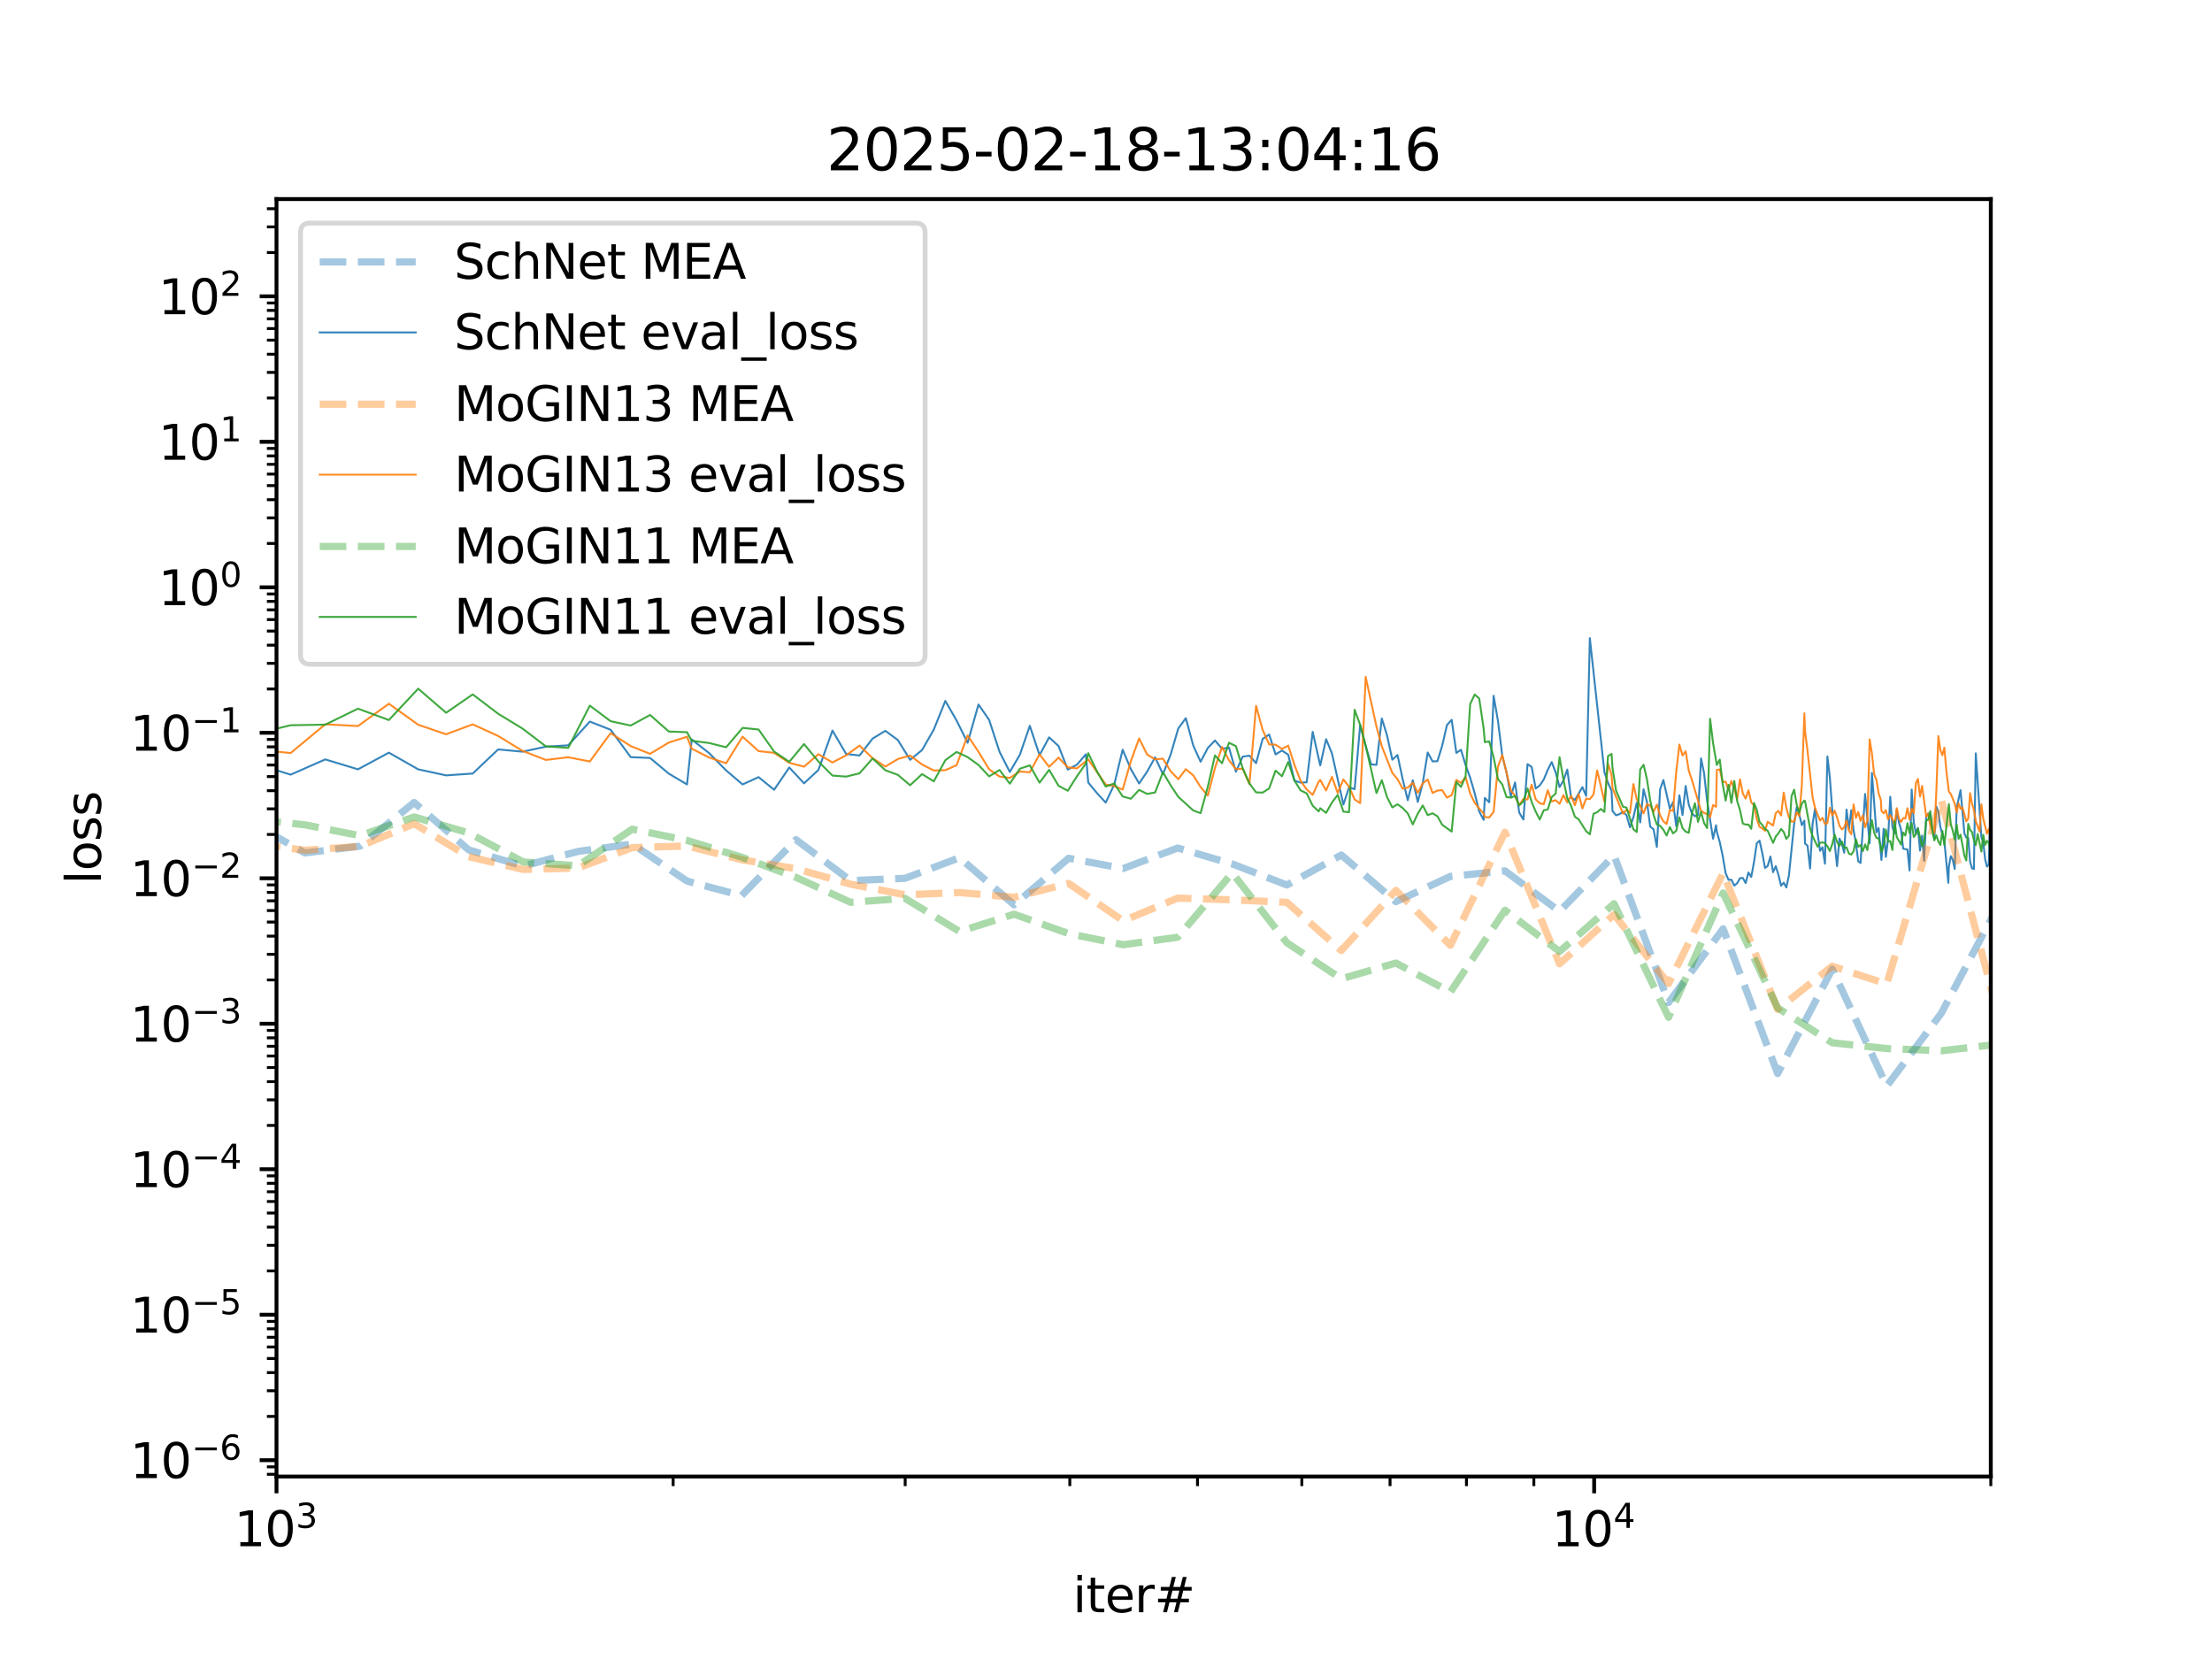 <?xml version="1.0" encoding="utf-8" standalone="no"?>
<!DOCTYPE svg PUBLIC "-//W3C//DTD SVG 1.1//EN"
  "http://www.w3.org/Graphics/SVG/1.1/DTD/svg11.dtd">
<svg xmlns:xlink="http://www.w3.org/1999/xlink" width="460.8pt" height="345.6pt" viewBox="0 0 460.8 345.6" xmlns="http://www.w3.org/2000/svg" version="1.1">
 <defs>
  <style type="text/css">*{stroke-linejoin: round; stroke-linecap: butt}</style>
 </defs>
 <g id="figure_1">
  <g id="patch_1">
   <path d="M 0 345.6 
L 460.8 345.6 
L 460.8 0 
L 0 0 
z
" style="fill: #ffffff"/>
  </g>
  <g id="axes_1">
   <g id="patch_2">
    <path d="M 57.6 307.584 
L 414.72 307.584 
L 414.72 41.472 
L 57.6 41.472 
z
" style="fill: #ffffff"/>
   </g>
   <g id="matplotlib.axis_1">
    <g id="xtick_1">
     <g id="line2d_1">
      <defs>
       <path id="mfeec8c3f1b" d="M 0 0 
L 0 3.5 
" style="stroke: #000000; stroke-width: 0.8"/>
      </defs>
      <g>
       <use xlink:href="#mfeec8c3f1b" x="57.6" y="307.584" style="stroke: #000000; stroke-width: 0.8"/>
      </g>
     </g>
     <g id="text_1">
      <!-- $\mathdefault{10^{3}}$ -->
      <g transform="translate(48.8 322.182) scale(0.1 -0.1)">
       <defs>
        <path id="DejaVuSans-31" d="M 794 531 
L 1825 531 
L 1825 4091 
L 703 3866 
L 703 4441 
L 1819 4666 
L 2450 4666 
L 2450 531 
L 3481 531 
L 3481 0 
L 794 0 
L 794 531 
z
" transform="scale(0.016)"/>
        <path id="DejaVuSans-30" d="M 2034 4250 
Q 1547 4250 1301 3770 
Q 1056 3291 1056 2328 
Q 1056 1369 1301 889 
Q 1547 409 2034 409 
Q 2525 409 2770 889 
Q 3016 1369 3016 2328 
Q 3016 3291 2770 3770 
Q 2525 4250 2034 4250 
z
M 2034 4750 
Q 2819 4750 3233 4129 
Q 3647 3509 3647 2328 
Q 3647 1150 3233 529 
Q 2819 -91 2034 -91 
Q 1250 -91 836 529 
Q 422 1150 422 2328 
Q 422 3509 836 4129 
Q 1250 4750 2034 4750 
z
" transform="scale(0.016)"/>
        <path id="DejaVuSans-33" d="M 2597 2516 
Q 3050 2419 3304 2112 
Q 3559 1806 3559 1356 
Q 3559 666 3084 287 
Q 2609 -91 1734 -91 
Q 1441 -91 1130 -33 
Q 819 25 488 141 
L 488 750 
Q 750 597 1062 519 
Q 1375 441 1716 441 
Q 2309 441 2620 675 
Q 2931 909 2931 1356 
Q 2931 1769 2642 2001 
Q 2353 2234 1838 2234 
L 1294 2234 
L 1294 2753 
L 1863 2753 
Q 2328 2753 2575 2939 
Q 2822 3125 2822 3475 
Q 2822 3834 2567 4026 
Q 2313 4219 1838 4219 
Q 1578 4219 1281 4162 
Q 984 4106 628 3988 
L 628 4550 
Q 988 4650 1302 4700 
Q 1616 4750 1894 4750 
Q 2613 4750 3031 4423 
Q 3450 4097 3450 3541 
Q 3450 3153 3228 2886 
Q 3006 2619 2597 2516 
z
" transform="scale(0.016)"/>
       </defs>
       <use xlink:href="#DejaVuSans-31" transform="translate(0 0.766)"/>
       <use xlink:href="#DejaVuSans-30" transform="translate(63.623 0.766)"/>
       <use xlink:href="#DejaVuSans-33" transform="translate(128.203 39.047) scale(0.7)"/>
      </g>
     </g>
    </g>
    <g id="xtick_2">
     <g id="line2d_2">
      <g>
       <use xlink:href="#mfeec8c3f1b" x="332.09" y="307.584" style="stroke: #000000; stroke-width: 0.8"/>
      </g>
     </g>
     <g id="text_2">
      <!-- $\mathdefault{10^{4}}$ -->
      <g transform="translate(323.29 322.182) scale(0.1 -0.1)">
       <defs>
        <path id="DejaVuSans-34" d="M 2419 4116 
L 825 1625 
L 2419 1625 
L 2419 4116 
z
M 2253 4666 
L 3047 4666 
L 3047 1625 
L 3713 1625 
L 3713 1100 
L 3047 1100 
L 3047 0 
L 2419 0 
L 2419 1100 
L 313 1100 
L 313 1709 
L 2253 4666 
z
" transform="scale(0.016)"/>
       </defs>
       <use xlink:href="#DejaVuSans-31" transform="translate(0 0.684)"/>
       <use xlink:href="#DejaVuSans-30" transform="translate(63.623 0.684)"/>
       <use xlink:href="#DejaVuSans-34" transform="translate(128.203 38.966) scale(0.7)"/>
      </g>
     </g>
    </g>
    <g id="xtick_3">
     <g id="line2d_3">
      <defs>
       <path id="m8757092b94" d="M 0 0 
L 0 2 
" style="stroke: #000000; stroke-width: 0.6"/>
      </defs>
      <g>
       <use xlink:href="#m8757092b94" x="140.23" y="307.584" style="stroke: #000000; stroke-width: 0.6"/>
      </g>
     </g>
    </g>
    <g id="xtick_4">
     <g id="line2d_4">
      <g>
       <use xlink:href="#m8757092b94" x="188.565" y="307.584" style="stroke: #000000; stroke-width: 0.6"/>
      </g>
     </g>
    </g>
    <g id="xtick_5">
     <g id="line2d_5">
      <g>
       <use xlink:href="#m8757092b94" x="222.86" y="307.584" style="stroke: #000000; stroke-width: 0.6"/>
      </g>
     </g>
    </g>
    <g id="xtick_6">
     <g id="line2d_6">
      <g>
       <use xlink:href="#m8757092b94" x="249.46" y="307.584" style="stroke: #000000; stroke-width: 0.6"/>
      </g>
     </g>
    </g>
    <g id="xtick_7">
     <g id="line2d_7">
      <g>
       <use xlink:href="#m8757092b94" x="271.195" y="307.584" style="stroke: #000000; stroke-width: 0.6"/>
      </g>
     </g>
    </g>
    <g id="xtick_8">
     <g id="line2d_8">
      <g>
       <use xlink:href="#m8757092b94" x="289.571" y="307.584" style="stroke: #000000; stroke-width: 0.6"/>
      </g>
     </g>
    </g>
    <g id="xtick_9">
     <g id="line2d_9">
      <g>
       <use xlink:href="#m8757092b94" x="305.489" y="307.584" style="stroke: #000000; stroke-width: 0.6"/>
      </g>
     </g>
    </g>
    <g id="xtick_10">
     <g id="line2d_10">
      <g>
       <use xlink:href="#m8757092b94" x="319.53" y="307.584" style="stroke: #000000; stroke-width: 0.6"/>
      </g>
     </g>
    </g>
    <g id="xtick_11">
     <g id="line2d_11">
      <g>
       <use xlink:href="#m8757092b94" x="414.72" y="307.584" style="stroke: #000000; stroke-width: 0.6"/>
      </g>
     </g>
    </g>
    <g id="text_3">
     <!-- iter# -->
     <g transform="translate(223.489 335.861) scale(0.1 -0.1)">
      <defs>
       <path id="DejaVuSans-69" d="M 603 3500 
L 1178 3500 
L 1178 0 
L 603 0 
L 603 3500 
z
M 603 4863 
L 1178 4863 
L 1178 4134 
L 603 4134 
L 603 4863 
z
" transform="scale(0.016)"/>
       <path id="DejaVuSans-74" d="M 1172 4494 
L 1172 3500 
L 2356 3500 
L 2356 3053 
L 1172 3053 
L 1172 1153 
Q 1172 725 1289 603 
Q 1406 481 1766 481 
L 2356 481 
L 2356 0 
L 1766 0 
Q 1100 0 847 248 
Q 594 497 594 1153 
L 594 3053 
L 172 3053 
L 172 3500 
L 594 3500 
L 594 4494 
L 1172 4494 
z
" transform="scale(0.016)"/>
       <path id="DejaVuSans-65" d="M 3597 1894 
L 3597 1613 
L 953 1613 
Q 991 1019 1311 708 
Q 1631 397 2203 397 
Q 2534 397 2845 478 
Q 3156 559 3463 722 
L 3463 178 
Q 3153 47 2828 -22 
Q 2503 -91 2169 -91 
Q 1331 -91 842 396 
Q 353 884 353 1716 
Q 353 2575 817 3079 
Q 1281 3584 2069 3584 
Q 2775 3584 3186 3129 
Q 3597 2675 3597 1894 
z
M 3022 2063 
Q 3016 2534 2758 2815 
Q 2500 3097 2075 3097 
Q 1594 3097 1305 2825 
Q 1016 2553 972 2059 
L 3022 2063 
z
" transform="scale(0.016)"/>
       <path id="DejaVuSans-72" d="M 2631 2963 
Q 2534 3019 2420 3045 
Q 2306 3072 2169 3072 
Q 1681 3072 1420 2755 
Q 1159 2438 1159 1844 
L 1159 0 
L 581 0 
L 581 3500 
L 1159 3500 
L 1159 2956 
Q 1341 3275 1631 3429 
Q 1922 3584 2338 3584 
Q 2397 3584 2469 3576 
Q 2541 3569 2628 3553 
L 2631 2963 
z
" transform="scale(0.016)"/>
       <path id="DejaVuSans-23" d="M 3272 2816 
L 2363 2816 
L 2100 1772 
L 3016 1772 
L 3272 2816 
z
M 2803 4594 
L 2478 3297 
L 3391 3297 
L 3719 4594 
L 4219 4594 
L 3897 3297 
L 4872 3297 
L 4872 2816 
L 3775 2816 
L 3519 1772 
L 4513 1772 
L 4513 1294 
L 3397 1294 
L 3072 0 
L 2572 0 
L 2894 1294 
L 1978 1294 
L 1656 0 
L 1153 0 
L 1478 1294 
L 494 1294 
L 494 1772 
L 1594 1772 
L 1856 2816 
L 850 2816 
L 850 3297 
L 1978 3297 
L 2297 4594 
L 2803 4594 
z
" transform="scale(0.016)"/>
      </defs>
      <use xlink:href="#DejaVuSans-69"/>
      <use xlink:href="#DejaVuSans-74" x="27.783"/>
      <use xlink:href="#DejaVuSans-65" x="66.992"/>
      <use xlink:href="#DejaVuSans-72" x="128.516"/>
      <use xlink:href="#DejaVuSans-23" x="169.629"/>
     </g>
    </g>
   </g>
   <g id="matplotlib.axis_2">
    <g id="ytick_1">
     <g id="line2d_12">
      <defs>
       <path id="m9b1f68fcb8" d="M 0 0 
L -3.5 0 
" style="stroke: #000000; stroke-width: 0.8"/>
      </defs>
      <g>
       <use xlink:href="#m9b1f68fcb8" x="57.6" y="304.185" style="stroke: #000000; stroke-width: 0.8"/>
      </g>
     </g>
     <g id="text_4">
      <!-- $\mathdefault{10^{-6}}$ -->
      <g transform="translate(27.1 307.984) scale(0.1 -0.1)">
       <defs>
        <path id="DejaVuSans-2212" d="M 678 2272 
L 4684 2272 
L 4684 1741 
L 678 1741 
L 678 2272 
z
" transform="scale(0.016)"/>
        <path id="DejaVuSans-36" d="M 2113 2584 
Q 1688 2584 1439 2293 
Q 1191 2003 1191 1497 
Q 1191 994 1439 701 
Q 1688 409 2113 409 
Q 2538 409 2786 701 
Q 3034 994 3034 1497 
Q 3034 2003 2786 2293 
Q 2538 2584 2113 2584 
z
M 3366 4563 
L 3366 3988 
Q 3128 4100 2886 4159 
Q 2644 4219 2406 4219 
Q 1781 4219 1451 3797 
Q 1122 3375 1075 2522 
Q 1259 2794 1537 2939 
Q 1816 3084 2150 3084 
Q 2853 3084 3261 2657 
Q 3669 2231 3669 1497 
Q 3669 778 3244 343 
Q 2819 -91 2113 -91 
Q 1303 -91 875 529 
Q 447 1150 447 2328 
Q 447 3434 972 4092 
Q 1497 4750 2381 4750 
Q 2619 4750 2861 4703 
Q 3103 4656 3366 4563 
z
" transform="scale(0.016)"/>
       </defs>
       <use xlink:href="#DejaVuSans-31" transform="translate(0 0.766)"/>
       <use xlink:href="#DejaVuSans-30" transform="translate(63.623 0.766)"/>
       <use xlink:href="#DejaVuSans-2212" transform="translate(128.203 39.047) scale(0.7)"/>
       <use xlink:href="#DejaVuSans-36" transform="translate(186.855 39.047) scale(0.7)"/>
      </g>
     </g>
    </g>
    <g id="ytick_2">
     <g id="line2d_13">
      <g>
       <use xlink:href="#m9b1f68fcb8" x="57.6" y="273.878" style="stroke: #000000; stroke-width: 0.8"/>
      </g>
     </g>
     <g id="text_5">
      <!-- $\mathdefault{10^{-5}}$ -->
      <g transform="translate(27.1 277.677) scale(0.1 -0.1)">
       <defs>
        <path id="DejaVuSans-35" d="M 691 4666 
L 3169 4666 
L 3169 4134 
L 1269 4134 
L 1269 2991 
Q 1406 3038 1543 3061 
Q 1681 3084 1819 3084 
Q 2600 3084 3056 2656 
Q 3513 2228 3513 1497 
Q 3513 744 3044 326 
Q 2575 -91 1722 -91 
Q 1428 -91 1123 -41 
Q 819 9 494 109 
L 494 744 
Q 775 591 1075 516 
Q 1375 441 1709 441 
Q 2250 441 2565 725 
Q 2881 1009 2881 1497 
Q 2881 1984 2565 2268 
Q 2250 2553 1709 2553 
Q 1456 2553 1204 2497 
Q 953 2441 691 2322 
L 691 4666 
z
" transform="scale(0.016)"/>
       </defs>
       <use xlink:href="#DejaVuSans-31" transform="translate(0 0.684)"/>
       <use xlink:href="#DejaVuSans-30" transform="translate(63.623 0.684)"/>
       <use xlink:href="#DejaVuSans-2212" transform="translate(128.203 38.966) scale(0.7)"/>
       <use xlink:href="#DejaVuSans-35" transform="translate(186.855 38.966) scale(0.7)"/>
      </g>
     </g>
    </g>
    <g id="ytick_3">
     <g id="line2d_14">
      <g>
       <use xlink:href="#m9b1f68fcb8" x="57.6" y="243.571" style="stroke: #000000; stroke-width: 0.8"/>
      </g>
     </g>
     <g id="text_6">
      <!-- $\mathdefault{10^{-4}}$ -->
      <g transform="translate(27.1 247.37) scale(0.1 -0.1)">
       <use xlink:href="#DejaVuSans-31" transform="translate(0 0.684)"/>
       <use xlink:href="#DejaVuSans-30" transform="translate(63.623 0.684)"/>
       <use xlink:href="#DejaVuSans-2212" transform="translate(128.203 38.966) scale(0.7)"/>
       <use xlink:href="#DejaVuSans-34" transform="translate(186.855 38.966) scale(0.7)"/>
      </g>
     </g>
    </g>
    <g id="ytick_4">
     <g id="line2d_15">
      <g>
       <use xlink:href="#m9b1f68fcb8" x="57.6" y="213.264" style="stroke: #000000; stroke-width: 0.8"/>
      </g>
     </g>
     <g id="text_7">
      <!-- $\mathdefault{10^{-3}}$ -->
      <g transform="translate(27.1 217.064) scale(0.1 -0.1)">
       <use xlink:href="#DejaVuSans-31" transform="translate(0 0.766)"/>
       <use xlink:href="#DejaVuSans-30" transform="translate(63.623 0.766)"/>
       <use xlink:href="#DejaVuSans-2212" transform="translate(128.203 39.047) scale(0.7)"/>
       <use xlink:href="#DejaVuSans-33" transform="translate(186.855 39.047) scale(0.7)"/>
      </g>
     </g>
    </g>
    <g id="ytick_5">
     <g id="line2d_16">
      <g>
       <use xlink:href="#m9b1f68fcb8" x="57.6" y="182.957" style="stroke: #000000; stroke-width: 0.8"/>
      </g>
     </g>
     <g id="text_8">
      <!-- $\mathdefault{10^{-2}}$ -->
      <g transform="translate(27.1 186.757) scale(0.1 -0.1)">
       <defs>
        <path id="DejaVuSans-32" d="M 1228 531 
L 3431 531 
L 3431 0 
L 469 0 
L 469 531 
Q 828 903 1448 1529 
Q 2069 2156 2228 2338 
Q 2531 2678 2651 2914 
Q 2772 3150 2772 3378 
Q 2772 3750 2511 3984 
Q 2250 4219 1831 4219 
Q 1534 4219 1204 4116 
Q 875 4013 500 3803 
L 500 4441 
Q 881 4594 1212 4672 
Q 1544 4750 1819 4750 
Q 2544 4750 2975 4387 
Q 3406 4025 3406 3419 
Q 3406 3131 3298 2873 
Q 3191 2616 2906 2266 
Q 2828 2175 2409 1742 
Q 1991 1309 1228 531 
z
" transform="scale(0.016)"/>
       </defs>
       <use xlink:href="#DejaVuSans-31" transform="translate(0 0.766)"/>
       <use xlink:href="#DejaVuSans-30" transform="translate(63.623 0.766)"/>
       <use xlink:href="#DejaVuSans-2212" transform="translate(128.203 39.047) scale(0.7)"/>
       <use xlink:href="#DejaVuSans-32" transform="translate(186.855 39.047) scale(0.7)"/>
      </g>
     </g>
    </g>
    <g id="ytick_6">
     <g id="line2d_17">
      <g>
       <use xlink:href="#m9b1f68fcb8" x="57.6" y="152.65" style="stroke: #000000; stroke-width: 0.8"/>
      </g>
     </g>
     <g id="text_9">
      <!-- $\mathdefault{10^{-1}}$ -->
      <g transform="translate(27.1 156.45) scale(0.1 -0.1)">
       <use xlink:href="#DejaVuSans-31" transform="translate(0 0.684)"/>
       <use xlink:href="#DejaVuSans-30" transform="translate(63.623 0.684)"/>
       <use xlink:href="#DejaVuSans-2212" transform="translate(128.203 38.966) scale(0.7)"/>
       <use xlink:href="#DejaVuSans-31" transform="translate(186.855 38.966) scale(0.7)"/>
      </g>
     </g>
    </g>
    <g id="ytick_7">
     <g id="line2d_18">
      <g>
       <use xlink:href="#m9b1f68fcb8" x="57.6" y="122.343" style="stroke: #000000; stroke-width: 0.8"/>
      </g>
     </g>
     <g id="text_10">
      <!-- $\mathdefault{10^{0}}$ -->
      <g transform="translate(33 126.143) scale(0.1 -0.1)">
       <use xlink:href="#DejaVuSans-31" transform="translate(0 0.766)"/>
       <use xlink:href="#DejaVuSans-30" transform="translate(63.623 0.766)"/>
       <use xlink:href="#DejaVuSans-30" transform="translate(128.203 39.047) scale(0.7)"/>
      </g>
     </g>
    </g>
    <g id="ytick_8">
     <g id="line2d_19">
      <g>
       <use xlink:href="#m9b1f68fcb8" x="57.6" y="92.037" style="stroke: #000000; stroke-width: 0.8"/>
      </g>
     </g>
     <g id="text_11">
      <!-- $\mathdefault{10^{1}}$ -->
      <g transform="translate(33 95.836) scale(0.1 -0.1)">
       <use xlink:href="#DejaVuSans-31" transform="translate(0 0.684)"/>
       <use xlink:href="#DejaVuSans-30" transform="translate(63.623 0.684)"/>
       <use xlink:href="#DejaVuSans-31" transform="translate(128.203 38.966) scale(0.7)"/>
      </g>
     </g>
    </g>
    <g id="ytick_9">
     <g id="line2d_20">
      <g>
       <use xlink:href="#m9b1f68fcb8" x="57.6" y="61.73" style="stroke: #000000; stroke-width: 0.8"/>
      </g>
     </g>
     <g id="text_12">
      <!-- $\mathdefault{10^{2}}$ -->
      <g transform="translate(33 65.529) scale(0.1 -0.1)">
       <use xlink:href="#DejaVuSans-31" transform="translate(0 0.766)"/>
       <use xlink:href="#DejaVuSans-30" transform="translate(63.623 0.766)"/>
       <use xlink:href="#DejaVuSans-32" transform="translate(128.203 39.047) scale(0.7)"/>
      </g>
     </g>
    </g>
    <g id="ytick_10">
     <g id="line2d_21">
      <defs>
       <path id="m667e4fdbab" d="M 0 0 
L -2 0 
" style="stroke: #000000; stroke-width: 0.6"/>
      </defs>
      <g>
       <use xlink:href="#m667e4fdbab" x="57.6" y="307.122" style="stroke: #000000; stroke-width: 0.6"/>
      </g>
     </g>
    </g>
    <g id="ytick_11">
     <g id="line2d_22">
      <g>
       <use xlink:href="#m667e4fdbab" x="57.6" y="305.572" style="stroke: #000000; stroke-width: 0.6"/>
      </g>
     </g>
    </g>
    <g id="ytick_12">
     <g id="line2d_23">
      <g>
       <use xlink:href="#m667e4fdbab" x="57.6" y="295.062" style="stroke: #000000; stroke-width: 0.6"/>
      </g>
     </g>
    </g>
    <g id="ytick_13">
     <g id="line2d_24">
      <g>
       <use xlink:href="#m667e4fdbab" x="57.6" y="289.725" style="stroke: #000000; stroke-width: 0.6"/>
      </g>
     </g>
    </g>
    <g id="ytick_14">
     <g id="line2d_25">
      <g>
       <use xlink:href="#m667e4fdbab" x="57.6" y="285.939" style="stroke: #000000; stroke-width: 0.6"/>
      </g>
     </g>
    </g>
    <g id="ytick_15">
     <g id="line2d_26">
      <g>
       <use xlink:href="#m667e4fdbab" x="57.6" y="283.001" style="stroke: #000000; stroke-width: 0.6"/>
      </g>
     </g>
    </g>
    <g id="ytick_16">
     <g id="line2d_27">
      <g>
       <use xlink:href="#m667e4fdbab" x="57.6" y="280.602" style="stroke: #000000; stroke-width: 0.6"/>
      </g>
     </g>
    </g>
    <g id="ytick_17">
     <g id="line2d_28">
      <g>
       <use xlink:href="#m667e4fdbab" x="57.6" y="278.573" style="stroke: #000000; stroke-width: 0.6"/>
      </g>
     </g>
    </g>
    <g id="ytick_18">
     <g id="line2d_29">
      <g>
       <use xlink:href="#m667e4fdbab" x="57.6" y="276.815" style="stroke: #000000; stroke-width: 0.6"/>
      </g>
     </g>
    </g>
    <g id="ytick_19">
     <g id="line2d_30">
      <g>
       <use xlink:href="#m667e4fdbab" x="57.6" y="275.265" style="stroke: #000000; stroke-width: 0.6"/>
      </g>
     </g>
    </g>
    <g id="ytick_20">
     <g id="line2d_31">
      <g>
       <use xlink:href="#m667e4fdbab" x="57.6" y="264.755" style="stroke: #000000; stroke-width: 0.6"/>
      </g>
     </g>
    </g>
    <g id="ytick_21">
     <g id="line2d_32">
      <g>
       <use xlink:href="#m667e4fdbab" x="57.6" y="259.418" style="stroke: #000000; stroke-width: 0.6"/>
      </g>
     </g>
    </g>
    <g id="ytick_22">
     <g id="line2d_33">
      <g>
       <use xlink:href="#m667e4fdbab" x="57.6" y="255.632" style="stroke: #000000; stroke-width: 0.6"/>
      </g>
     </g>
    </g>
    <g id="ytick_23">
     <g id="line2d_34">
      <g>
       <use xlink:href="#m667e4fdbab" x="57.6" y="252.695" style="stroke: #000000; stroke-width: 0.6"/>
      </g>
     </g>
    </g>
    <g id="ytick_24">
     <g id="line2d_35">
      <g>
       <use xlink:href="#m667e4fdbab" x="57.6" y="250.295" style="stroke: #000000; stroke-width: 0.6"/>
      </g>
     </g>
    </g>
    <g id="ytick_25">
     <g id="line2d_36">
      <g>
       <use xlink:href="#m667e4fdbab" x="57.6" y="248.266" style="stroke: #000000; stroke-width: 0.6"/>
      </g>
     </g>
    </g>
    <g id="ytick_26">
     <g id="line2d_37">
      <g>
       <use xlink:href="#m667e4fdbab" x="57.6" y="246.508" style="stroke: #000000; stroke-width: 0.6"/>
      </g>
     </g>
    </g>
    <g id="ytick_27">
     <g id="line2d_38">
      <g>
       <use xlink:href="#m667e4fdbab" x="57.6" y="244.958" style="stroke: #000000; stroke-width: 0.6"/>
      </g>
     </g>
    </g>
    <g id="ytick_28">
     <g id="line2d_39">
      <g>
       <use xlink:href="#m667e4fdbab" x="57.6" y="234.448" style="stroke: #000000; stroke-width: 0.6"/>
      </g>
     </g>
    </g>
    <g id="ytick_29">
     <g id="line2d_40">
      <g>
       <use xlink:href="#m667e4fdbab" x="57.6" y="229.111" style="stroke: #000000; stroke-width: 0.6"/>
      </g>
     </g>
    </g>
    <g id="ytick_30">
     <g id="line2d_41">
      <g>
       <use xlink:href="#m667e4fdbab" x="57.6" y="225.325" style="stroke: #000000; stroke-width: 0.6"/>
      </g>
     </g>
    </g>
    <g id="ytick_31">
     <g id="line2d_42">
      <g>
       <use xlink:href="#m667e4fdbab" x="57.6" y="222.388" style="stroke: #000000; stroke-width: 0.6"/>
      </g>
     </g>
    </g>
    <g id="ytick_32">
     <g id="line2d_43">
      <g>
       <use xlink:href="#m667e4fdbab" x="57.6" y="219.988" style="stroke: #000000; stroke-width: 0.6"/>
      </g>
     </g>
    </g>
    <g id="ytick_33">
     <g id="line2d_44">
      <g>
       <use xlink:href="#m667e4fdbab" x="57.6" y="217.959" style="stroke: #000000; stroke-width: 0.6"/>
      </g>
     </g>
    </g>
    <g id="ytick_34">
     <g id="line2d_45">
      <g>
       <use xlink:href="#m667e4fdbab" x="57.6" y="216.201" style="stroke: #000000; stroke-width: 0.6"/>
      </g>
     </g>
    </g>
    <g id="ytick_35">
     <g id="line2d_46">
      <g>
       <use xlink:href="#m667e4fdbab" x="57.6" y="214.651" style="stroke: #000000; stroke-width: 0.6"/>
      </g>
     </g>
    </g>
    <g id="ytick_36">
     <g id="line2d_47">
      <g>
       <use xlink:href="#m667e4fdbab" x="57.6" y="204.141" style="stroke: #000000; stroke-width: 0.6"/>
      </g>
     </g>
    </g>
    <g id="ytick_37">
     <g id="line2d_48">
      <g>
       <use xlink:href="#m667e4fdbab" x="57.6" y="198.804" style="stroke: #000000; stroke-width: 0.6"/>
      </g>
     </g>
    </g>
    <g id="ytick_38">
     <g id="line2d_49">
      <g>
       <use xlink:href="#m667e4fdbab" x="57.6" y="195.018" style="stroke: #000000; stroke-width: 0.6"/>
      </g>
     </g>
    </g>
    <g id="ytick_39">
     <g id="line2d_50">
      <g>
       <use xlink:href="#m667e4fdbab" x="57.6" y="192.081" style="stroke: #000000; stroke-width: 0.6"/>
      </g>
     </g>
    </g>
    <g id="ytick_40">
     <g id="line2d_51">
      <g>
       <use xlink:href="#m667e4fdbab" x="57.6" y="189.681" style="stroke: #000000; stroke-width: 0.6"/>
      </g>
     </g>
    </g>
    <g id="ytick_41">
     <g id="line2d_52">
      <g>
       <use xlink:href="#m667e4fdbab" x="57.6" y="187.652" style="stroke: #000000; stroke-width: 0.6"/>
      </g>
     </g>
    </g>
    <g id="ytick_42">
     <g id="line2d_53">
      <g>
       <use xlink:href="#m667e4fdbab" x="57.6" y="185.894" style="stroke: #000000; stroke-width: 0.6"/>
      </g>
     </g>
    </g>
    <g id="ytick_43">
     <g id="line2d_54">
      <g>
       <use xlink:href="#m667e4fdbab" x="57.6" y="184.344" style="stroke: #000000; stroke-width: 0.6"/>
      </g>
     </g>
    </g>
    <g id="ytick_44">
     <g id="line2d_55">
      <g>
       <use xlink:href="#m667e4fdbab" x="57.6" y="173.834" style="stroke: #000000; stroke-width: 0.6"/>
      </g>
     </g>
    </g>
    <g id="ytick_45">
     <g id="line2d_56">
      <g>
       <use xlink:href="#m667e4fdbab" x="57.6" y="168.497" style="stroke: #000000; stroke-width: 0.6"/>
      </g>
     </g>
    </g>
    <g id="ytick_46">
     <g id="line2d_57">
      <g>
       <use xlink:href="#m667e4fdbab" x="57.6" y="164.711" style="stroke: #000000; stroke-width: 0.6"/>
      </g>
     </g>
    </g>
    <g id="ytick_47">
     <g id="line2d_58">
      <g>
       <use xlink:href="#m667e4fdbab" x="57.6" y="161.774" style="stroke: #000000; stroke-width: 0.6"/>
      </g>
     </g>
    </g>
    <g id="ytick_48">
     <g id="line2d_59">
      <g>
       <use xlink:href="#m667e4fdbab" x="57.6" y="159.374" style="stroke: #000000; stroke-width: 0.6"/>
      </g>
     </g>
    </g>
    <g id="ytick_49">
     <g id="line2d_60">
      <g>
       <use xlink:href="#m667e4fdbab" x="57.6" y="157.345" style="stroke: #000000; stroke-width: 0.6"/>
      </g>
     </g>
    </g>
    <g id="ytick_50">
     <g id="line2d_61">
      <g>
       <use xlink:href="#m667e4fdbab" x="57.6" y="155.587" style="stroke: #000000; stroke-width: 0.6"/>
      </g>
     </g>
    </g>
    <g id="ytick_51">
     <g id="line2d_62">
      <g>
       <use xlink:href="#m667e4fdbab" x="57.6" y="154.037" style="stroke: #000000; stroke-width: 0.6"/>
      </g>
     </g>
    </g>
    <g id="ytick_52">
     <g id="line2d_63">
      <g>
       <use xlink:href="#m667e4fdbab" x="57.6" y="143.527" style="stroke: #000000; stroke-width: 0.6"/>
      </g>
     </g>
    </g>
    <g id="ytick_53">
     <g id="line2d_64">
      <g>
       <use xlink:href="#m667e4fdbab" x="57.6" y="138.19" style="stroke: #000000; stroke-width: 0.6"/>
      </g>
     </g>
    </g>
    <g id="ytick_54">
     <g id="line2d_65">
      <g>
       <use xlink:href="#m667e4fdbab" x="57.6" y="134.404" style="stroke: #000000; stroke-width: 0.6"/>
      </g>
     </g>
    </g>
    <g id="ytick_55">
     <g id="line2d_66">
      <g>
       <use xlink:href="#m667e4fdbab" x="57.6" y="131.467" style="stroke: #000000; stroke-width: 0.6"/>
      </g>
     </g>
    </g>
    <g id="ytick_56">
     <g id="line2d_67">
      <g>
       <use xlink:href="#m667e4fdbab" x="57.6" y="129.067" style="stroke: #000000; stroke-width: 0.6"/>
      </g>
     </g>
    </g>
    <g id="ytick_57">
     <g id="line2d_68">
      <g>
       <use xlink:href="#m667e4fdbab" x="57.6" y="127.038" style="stroke: #000000; stroke-width: 0.6"/>
      </g>
     </g>
    </g>
    <g id="ytick_58">
     <g id="line2d_69">
      <g>
       <use xlink:href="#m667e4fdbab" x="57.6" y="125.281" style="stroke: #000000; stroke-width: 0.6"/>
      </g>
     </g>
    </g>
    <g id="ytick_59">
     <g id="line2d_70">
      <g>
       <use xlink:href="#m667e4fdbab" x="57.6" y="123.73" style="stroke: #000000; stroke-width: 0.6"/>
      </g>
     </g>
    </g>
    <g id="ytick_60">
     <g id="line2d_71">
      <g>
       <use xlink:href="#m667e4fdbab" x="57.6" y="113.22" style="stroke: #000000; stroke-width: 0.6"/>
      </g>
     </g>
    </g>
    <g id="ytick_61">
     <g id="line2d_72">
      <g>
       <use xlink:href="#m667e4fdbab" x="57.6" y="107.883" style="stroke: #000000; stroke-width: 0.6"/>
      </g>
     </g>
    </g>
    <g id="ytick_62">
     <g id="line2d_73">
      <g>
       <use xlink:href="#m667e4fdbab" x="57.6" y="104.097" style="stroke: #000000; stroke-width: 0.6"/>
      </g>
     </g>
    </g>
    <g id="ytick_63">
     <g id="line2d_74">
      <g>
       <use xlink:href="#m667e4fdbab" x="57.6" y="101.16" style="stroke: #000000; stroke-width: 0.6"/>
      </g>
     </g>
    </g>
    <g id="ytick_64">
     <g id="line2d_75">
      <g>
       <use xlink:href="#m667e4fdbab" x="57.6" y="98.76" style="stroke: #000000; stroke-width: 0.6"/>
      </g>
     </g>
    </g>
    <g id="ytick_65">
     <g id="line2d_76">
      <g>
       <use xlink:href="#m667e4fdbab" x="57.6" y="96.731" style="stroke: #000000; stroke-width: 0.6"/>
      </g>
     </g>
    </g>
    <g id="ytick_66">
     <g id="line2d_77">
      <g>
       <use xlink:href="#m667e4fdbab" x="57.6" y="94.974" style="stroke: #000000; stroke-width: 0.6"/>
      </g>
     </g>
    </g>
    <g id="ytick_67">
     <g id="line2d_78">
      <g>
       <use xlink:href="#m667e4fdbab" x="57.6" y="93.423" style="stroke: #000000; stroke-width: 0.6"/>
      </g>
     </g>
    </g>
    <g id="ytick_68">
     <g id="line2d_79">
      <g>
       <use xlink:href="#m667e4fdbab" x="57.6" y="82.913" style="stroke: #000000; stroke-width: 0.6"/>
      </g>
     </g>
    </g>
    <g id="ytick_69">
     <g id="line2d_80">
      <g>
       <use xlink:href="#m667e4fdbab" x="57.6" y="77.576" style="stroke: #000000; stroke-width: 0.6"/>
      </g>
     </g>
    </g>
    <g id="ytick_70">
     <g id="line2d_81">
      <g>
       <use xlink:href="#m667e4fdbab" x="57.6" y="73.79" style="stroke: #000000; stroke-width: 0.6"/>
      </g>
     </g>
    </g>
    <g id="ytick_71">
     <g id="line2d_82">
      <g>
       <use xlink:href="#m667e4fdbab" x="57.6" y="70.853" style="stroke: #000000; stroke-width: 0.6"/>
      </g>
     </g>
    </g>
    <g id="ytick_72">
     <g id="line2d_83">
      <g>
       <use xlink:href="#m667e4fdbab" x="57.6" y="68.453" style="stroke: #000000; stroke-width: 0.6"/>
      </g>
     </g>
    </g>
    <g id="ytick_73">
     <g id="line2d_84">
      <g>
       <use xlink:href="#m667e4fdbab" x="57.6" y="66.424" style="stroke: #000000; stroke-width: 0.6"/>
      </g>
     </g>
    </g>
    <g id="ytick_74">
     <g id="line2d_85">
      <g>
       <use xlink:href="#m667e4fdbab" x="57.6" y="64.667" style="stroke: #000000; stroke-width: 0.6"/>
      </g>
     </g>
    </g>
    <g id="ytick_75">
     <g id="line2d_86">
      <g>
       <use xlink:href="#m667e4fdbab" x="57.6" y="63.116" style="stroke: #000000; stroke-width: 0.6"/>
      </g>
     </g>
    </g>
    <g id="ytick_76">
     <g id="line2d_87">
      <g>
       <use xlink:href="#m667e4fdbab" x="57.6" y="52.606" style="stroke: #000000; stroke-width: 0.6"/>
      </g>
     </g>
    </g>
    <g id="ytick_77">
     <g id="line2d_88">
      <g>
       <use xlink:href="#m667e4fdbab" x="57.6" y="47.269" style="stroke: #000000; stroke-width: 0.6"/>
      </g>
     </g>
    </g>
    <g id="ytick_78">
     <g id="line2d_89">
      <g>
       <use xlink:href="#m667e4fdbab" x="57.6" y="43.483" style="stroke: #000000; stroke-width: 0.6"/>
      </g>
     </g>
    </g>
    <g id="text_13">
     <!-- loss -->
     <g transform="translate(21.02 184.186) rotate(-90) scale(0.1 -0.1)">
      <defs>
       <path id="DejaVuSans-6c" d="M 603 4863 
L 1178 4863 
L 1178 0 
L 603 0 
L 603 4863 
z
" transform="scale(0.016)"/>
       <path id="DejaVuSans-6f" d="M 1959 3097 
Q 1497 3097 1228 2736 
Q 959 2375 959 1747 
Q 959 1119 1226 758 
Q 1494 397 1959 397 
Q 2419 397 2687 759 
Q 2956 1122 2956 1747 
Q 2956 2369 2687 2733 
Q 2419 3097 1959 3097 
z
M 1959 3584 
Q 2709 3584 3137 3096 
Q 3566 2609 3566 1747 
Q 3566 888 3137 398 
Q 2709 -91 1959 -91 
Q 1206 -91 779 398 
Q 353 888 353 1747 
Q 353 2609 779 3096 
Q 1206 3584 1959 3584 
z
" transform="scale(0.016)"/>
       <path id="DejaVuSans-73" d="M 2834 3397 
L 2834 2853 
Q 2591 2978 2328 3040 
Q 2066 3103 1784 3103 
Q 1356 3103 1142 2972 
Q 928 2841 928 2578 
Q 928 2378 1081 2264 
Q 1234 2150 1697 2047 
L 1894 2003 
Q 2506 1872 2764 1633 
Q 3022 1394 3022 966 
Q 3022 478 2636 193 
Q 2250 -91 1575 -91 
Q 1294 -91 989 -36 
Q 684 19 347 128 
L 347 722 
Q 666 556 975 473 
Q 1284 391 1588 391 
Q 1994 391 2212 530 
Q 2431 669 2431 922 
Q 2431 1156 2273 1281 
Q 2116 1406 1581 1522 
L 1381 1569 
Q 847 1681 609 1914 
Q 372 2147 372 2553 
Q 372 3047 722 3315 
Q 1072 3584 1716 3584 
Q 2034 3584 2315 3537 
Q 2597 3491 2834 3397 
z
" transform="scale(0.016)"/>
      </defs>
      <use xlink:href="#DejaVuSans-6c"/>
      <use xlink:href="#DejaVuSans-6f" x="27.783"/>
      <use xlink:href="#DejaVuSans-73" x="88.965"/>
      <use xlink:href="#DejaVuSans-73" x="141.064"/>
     </g>
    </g>
   </g>
   <g id="line2d_90">
    <path d="M -1 145.012 
L 18.108 156.85 
L 29.5 164.348 
L 40.862 169.838 
L 52.236 171.313 
L 63.53 177.68 
L 74.984 176.276 
L 86.281 167.171 
L 97.626 177.04 
L 108.995 180.428 
L 120.364 177.382 
L 131.707 175.815 
L 143.115 183.544 
L 154.482 186.573 
L 165.825 174.919 
L 177.191 183.449 
L 188.525 182.973 
L 199.891 178.673 
L 211.256 188.498 
L 222.621 178.789 
L 233.977 180.931 
L 245.337 176.657 
L 256.699 179.969 
L 268.075 184.36 
L 279.427 178.112 
L 290.791 187.841 
L 302.15 182.57 
L 313.513 181.416 
L 324.879 189.854 
L 336.237 178.191 
L 347.595 208.847 
L 358.958 193.485 
L 370.321 223.641 
L 381.683 201.877 
L 393.045 226.243 
L 404.404 211.082 
L 415.764 189.603 
L 427.128 225.173 
L 438.488 205.826 
L 449.853 219.899 
L 461.213 241.67 
L 461.8 241.135 
L 461.8 241.135 
" clip-path="url(#p56d195b930)" style="fill: none; stroke-dasharray: 5.55,2.4; stroke-dashoffset: 0; stroke: #1f77b4; stroke-opacity: 0.4; stroke-width: 1.5"/>
   </g>
   <g id="line2d_91">
    <path d="M 52.858 158.988 
L 60.544 161.374 
L 67.764 158.2 
L 74.572 160.263 
L 81.011 156.793 
L 87.121 160.267 
L 92.933 161.525 
L 98.475 161.147 
L 103.77 156.118 
L 108.84 156.588 
L 113.703 155.548 
L 118.376 155.262 
L 122.872 150.318 
L 127.205 152.022 
L 131.386 157.723 
L 135.425 157.897 
L 139.332 161.17 
L 143.115 163.408 
L 144.1 154.048 
L 147.737 156.898 
L 151.266 160.493 
L 154.694 163.411 
L 158.026 161.889 
L 161.267 164.523 
L 164.422 159.879 
L 167.496 163.185 
L 170.493 160.39 
L 173.416 152.191 
L 176.27 157.064 
L 179.056 157.379 
L 181.779 153.86 
L 184.441 152.243 
L 187.045 154.172 
L 189.594 158.286 
L 192.089 156.241 
L 194.533 151.973 
L 196.927 146.02 
L 199.275 150.101 
L 201.577 154.734 
L 203.836 146.76 
L 206.052 149.961 
L 208.229 156.622 
L 210.366 160.818 
L 212.465 157.206 
L 214.528 151.205 
L 216.557 157.316 
L 218.551 153.61 
L 220.512 155.41 
L 222.442 160.317 
L 224.34 159.305 
L 226.21 157.135 
L 226.701 163.012 
L 228.534 165.235 
L 230.339 167.196 
L 232.117 163.437 
L 233.869 156.173 
L 235.595 160.25 
L 237.297 163.214 
L 238.975 160.728 
L 240.63 157.76 
L 242.262 161.273 
L 243.872 157.174 
L 245.46 151.744 
L 247.028 149.608 
L 248.575 155.309 
L 250.102 158.681 
L 251.611 155.823 
L 253.1 154.254 
L 254.571 155.973 
L 256.024 155.751 
L 257.459 160.76 
L 258.878 157.615 
L 260.279 157.421 
L 261.665 158.974 
L 263.034 153.924 
L 264.388 153.013 
L 265.727 157.153 
L 267.051 156.346 
L 268.36 157.219 
L 269.655 162.622 
L 270.936 163.034 
L 272.204 162.967 
L 273.458 152.468 
L 275.027 159.44 
L 276.252 153.988 
L 277.464 156.929 
L 279.853 167.598 
L 281.03 164.014 
L 282.195 164.392 
L 283.349 151.01 
L 284.492 155.375 
L 285.624 159.227 
L 286.745 159.33 
L 287.856 149.672 
L 288.956 153.232 
L 290.047 158.257 
L 291.128 157.289 
L 292.199 162.308 
L 293.26 166.7 
L 294.312 162.536 
L 295.355 167.059 
L 296.389 163.127 
L 297.414 156.757 
L 298.43 158.611 
L 299.437 158.577 
L 300.437 155.34 
L 301.427 151.046 
L 302.41 149.95 
L 303.385 156.845 
L 304.351 156.194 
L 305.31 159.387 
L 306.262 162.017 
L 307.205 165.25 
L 308.142 169.043 
L 309.071 170.792 
L 309.316 166.22 
L 310.236 167.132 
L 311.149 144.942 
L 312.055 150.182 
L 312.955 157.492 
L 313.847 160.948 
L 314.733 165.899 
L 315.612 162.994 
L 316.485 169.284 
L 317.351 170.718 
L 318.212 159.194 
L 319.066 159.762 
L 319.914 164.262 
L 320.756 163.629 
L 321.592 162.39 
L 322.422 160.37 
L 323.247 158.757 
L 324.066 160.881 
L 324.879 163.963 
L 325.687 162.629 
L 326.489 160.314 
L 327.286 166.123 
L 328.078 166.662 
L 329.645 163.972 
L 330.422 165.793 
L 331.193 132.942 
L 334.229 160.839 
L 334.976 163.053 
L 335.718 164.758 
L 335.914 168.947 
L 336.651 169.843 
L 337.383 169.59 
L 338.111 169.093 
L 338.834 169.834 
L 339.553 172.331 
L 340.267 170.249 
L 340.977 167.23 
L 341.683 171.322 
L 342.385 164.425 
L 343.083 167.001 
L 343.777 172.214 
L 344.466 172.761 
L 345.152 176.439 
L 345.834 164.422 
L 346.512 162.496 
L 347.856 168.45 
L 348.523 167.106 
L 349.186 172.065 
L 349.845 165.682 
L 350.501 169.791 
L 351.152 163.738 
L 351.801 167.633 
L 352.446 169.416 
L 353.087 170.047 
L 353.725 169.726 
L 354.36 157.988 
L 354.991 161.07 
L 355.619 166.796 
L 356.865 174.721 
L 357.483 171.919 
L 357.647 173.285 
L 358.261 175.426 
L 358.872 178.318 
L 359.48 181.899 
L 360.085 183.29 
L 360.687 183.262 
L 361.285 184.49 
L 361.881 183.996 
L 362.474 182.937 
L 363.064 182.898 
L 363.65 183.966 
L 364.235 181.753 
L 364.816 182.687 
L 365.394 179.549 
L 365.97 175.665 
L 366.543 175.126 
L 367.113 177.696 
L 367.68 180.808 
L 368.245 180.411 
L 368.807 178.426 
L 369.366 181.695 
L 369.923 180.447 
L 370.477 182.226 
L 371.029 184.504 
L 371.578 183.88 
L 372.124 184.866 
L 372.668 182.338 
L 373.749 171.669 
L 374.286 168.148 
L 374.82 169.655 
L 375.352 171.891 
L 375.882 170.964 
L 376.022 175.743 
L 376.548 176.181 
L 377.073 180.927 
L 377.595 171.596 
L 378.114 168.45 
L 378.632 173.571 
L 379.147 177.239 
L 379.66 176.501 
L 380.171 179.923 
L 380.68 157.581 
L 381.186 161.902 
L 382.193 175.6 
L 382.693 180.432 
L 383.191 174.689 
L 383.687 175.706 
L 384.18 177.643 
L 384.672 168.643 
L 385.162 172.712 
L 385.65 168.786 
L 386.136 172.97 
L 386.62 175.654 
L 387.102 179.401 
L 387.581 179.783 
L 388.536 165.401 
L 389.482 175.66 
L 389.953 161.022 
L 390.888 173.375 
L 391.353 172.504 
L 391.939 179.143 
L 392.4 172.644 
L 392.859 178.509 
L 393.316 174.827 
L 393.772 165.974 
L 394.226 172.273 
L 394.678 173.669 
L 395.129 168.739 
L 395.577 171.33 
L 396.024 172.834 
L 396.47 176.798 
L 397.356 176.962 
L 397.796 181.329 
L 398.235 164.484 
L 398.672 171.269 
L 399.108 173.602 
L 399.542 172.487 
L 399.974 177.199 
L 400.405 174.075 
L 400.835 179.333 
L 401.263 170.099 
L 401.689 169.449 
L 402.114 169.77 
L 402.537 172.819 
L 402.959 174.626 
L 403.379 168.018 
L 403.798 169.1 
L 404.215 172.308 
L 405.045 175.226 
L 405.87 183.906 
L 405.979 180.576 
L 406.389 178.348 
L 406.797 179.102 
L 407.204 181.015 
L 407.61 168.246 
L 408.417 164.624 
L 409.219 173.597 
L 409.617 174.481 
L 410.015 174.546 
L 410.411 179.535 
L 410.806 180.888 
L 411.2 181.042 
L 411.592 156.94 
L 412.372 168.63 
L 412.761 174.397 
L 413.148 175.436 
L 413.534 178.977 
L 413.919 180.523 
L 414.302 180.098 
L 414.684 167.262 
L 415.065 172.961 
L 415.065 172.961 
" clip-path="url(#p56d195b930)" style="fill: none; stroke: #1f77b4; stroke-opacity: 0.9; stroke-width: 0.4; stroke-linecap: square"/>
   </g>
   <g id="line2d_92">
    <path d="M -1 163.583 
L 18.108 168.789 
L 29.5 170.426 
L 40.862 171.013 
L 52.236 175.601 
L 63.53 177.132 
L 74.984 176.303 
L 86.281 171.591 
L 97.626 178.459 
L 108.995 181.121 
L 120.364 180.837 
L 131.707 176.575 
L 143.115 176.236 
L 154.482 179.091 
L 165.825 180.971 
L 177.191 184.183 
L 188.525 186.401 
L 199.891 185.936 
L 211.256 186.919 
L 222.621 184.029 
L 233.977 191.825 
L 245.337 187.097 
L 256.699 187.452 
L 268.075 187.977 
L 279.427 198.017 
L 290.791 185.479 
L 302.15 196.925 
L 313.513 173.365 
L 324.879 200.782 
L 336.237 190.515 
L 347.595 204.902 
L 358.958 181.883 
L 370.321 210.277 
L 381.683 201.272 
L 393.045 204.986 
L 404.404 166.579 
L 415.764 209.579 
L 427.128 215.156 
L 438.488 218.442 
L 449.853 207.908 
L 461.213 211.107 
L 461.8 211.565 
L 461.8 211.565 
" clip-path="url(#p56d195b930)" style="fill: none; stroke-dasharray: 5.55,2.4; stroke-dashoffset: 0; stroke: #ff7f0e; stroke-opacity: 0.4; stroke-width: 1.5"/>
   </g>
   <g id="line2d_93">
    <path d="M 52.858 156.09 
L 60.544 156.873 
L 67.764 150.881 
L 74.572 151.247 
L 81.011 146.598 
L 87.121 150.981 
L 92.933 152.961 
L 98.475 150.896 
L 103.77 153.314 
L 108.84 156.412 
L 113.703 158.305 
L 118.376 157.75 
L 122.872 158.628 
L 127.205 152.725 
L 131.386 155.421 
L 135.425 157.038 
L 139.332 154.679 
L 143.115 153.475 
L 144.1 155.966 
L 147.737 157.811 
L 151.266 158.998 
L 154.694 153.471 
L 158.026 156.47 
L 161.267 156.833 
L 164.422 158.906 
L 167.496 159.711 
L 170.493 157.111 
L 173.416 158.837 
L 176.27 157.345 
L 179.056 155.321 
L 181.779 157.949 
L 184.441 159.69 
L 187.045 158.12 
L 189.594 157.393 
L 192.089 159.265 
L 194.533 160.509 
L 196.927 160.44 
L 199.275 159.409 
L 201.577 153.215 
L 203.836 156.619 
L 206.052 160.251 
L 208.229 161.772 
L 210.366 162.053 
L 212.465 160.715 
L 214.528 160.88 
L 216.557 157.142 
L 218.551 159.744 
L 220.512 157.824 
L 222.442 159.854 
L 224.34 160.072 
L 226.701 158.203 
L 230.339 163.434 
L 232.117 163.75 
L 233.869 164.493 
L 235.595 158.52 
L 237.297 153.839 
L 238.975 157.187 
L 240.63 158.183 
L 242.262 158.042 
L 243.872 160.664 
L 245.46 162.308 
L 247.028 160.237 
L 248.575 161.513 
L 250.102 163.948 
L 251.611 165.74 
L 253.1 159.979 
L 254.571 155.594 
L 256.024 158.379 
L 257.459 160.225 
L 258.878 160.127 
L 260.279 163.313 
L 261.665 147.04 
L 263.034 152.047 
L 264.388 155.069 
L 265.727 155.135 
L 267.051 156.018 
L 268.36 155.33 
L 269.655 159.329 
L 270.936 162.666 
L 272.204 164.445 
L 273.458 165.58 
L 274.699 162.851 
L 275.027 162.479 
L 276.252 164.67 
L 277.464 161.835 
L 278.665 165.183 
L 279.853 162.38 
L 281.03 163.883 
L 282.195 166.542 
L 283.349 167.309 
L 284.492 141.01 
L 286.745 151.373 
L 287.856 155.461 
L 290.047 161.018 
L 291.128 162.311 
L 292.199 164.3 
L 293.26 164.066 
L 294.312 163.066 
L 295.355 165.154 
L 296.389 163.164 
L 297.414 162.395 
L 298.43 165.185 
L 299.437 164.688 
L 300.437 164.613 
L 301.427 166.161 
L 302.41 165.649 
L 303.385 162.471 
L 304.351 163.102 
L 305.31 161.889 
L 306.262 165.296 
L 307.205 167.232 
L 308.142 168.434 
L 309.071 169.444 
L 309.316 170.209 
L 310.236 170.298 
L 311.149 169.105 
L 312.055 159.674 
L 312.955 157.294 
L 314.733 164.685 
L 315.612 165.752 
L 316.485 167.764 
L 317.351 166.419 
L 318.212 166.545 
L 319.066 163.475 
L 319.914 166.52 
L 320.756 167.324 
L 321.592 167.532 
L 322.422 164.63 
L 323.247 166.947 
L 324.066 166.694 
L 324.879 167.443 
L 325.687 165.636 
L 326.489 167.157 
L 327.286 165.786 
L 328.078 167.739 
L 328.864 165.428 
L 329.645 168.408 
L 330.422 166.357 
L 331.193 166.474 
L 331.959 165.484 
L 332.72 160.489 
L 334.229 166.978 
L 334.976 159.097 
L 335.718 161.405 
L 335.914 164.184 
L 338.111 169.513 
L 338.834 168.699 
L 339.553 169.359 
L 340.267 163.341 
L 340.977 166.54 
L 341.683 167.859 
L 342.385 169.432 
L 343.083 167.525 
L 343.777 167.806 
L 344.466 169.111 
L 345.152 167.621 
L 345.834 169.854 
L 346.512 171.104 
L 347.186 171.653 
L 347.856 168.733 
L 348.523 168.921 
L 349.186 160.81 
L 349.845 155.104 
L 350.501 157.373 
L 351.152 156.505 
L 351.801 160.54 
L 352.446 162.453 
L 354.36 168.917 
L 354.991 169.344 
L 355.619 169.587 
L 356.244 170.198 
L 356.865 167.708 
L 357.483 168.073 
L 357.647 160.389 
L 358.261 160.273 
L 358.872 162.937 
L 359.48 162.832 
L 360.085 164.501 
L 360.687 162.71 
L 361.285 164.327 
L 361.881 166.468 
L 362.474 162.336 
L 363.064 165.299 
L 363.65 166.366 
L 364.235 164.645 
L 364.816 167.15 
L 365.394 167.795 
L 365.97 170.615 
L 366.543 172.234 
L 367.113 172.563 
L 367.68 173.071 
L 368.245 171.197 
L 369.366 171.967 
L 369.923 169.367 
L 370.477 168.926 
L 371.029 169.876 
L 371.578 165.108 
L 372.124 168.269 
L 372.668 170.252 
L 373.21 171.16 
L 373.749 171.132 
L 374.286 169.193 
L 374.82 169.983 
L 375.352 163.621 
L 375.882 148.602 
L 376.022 152.309 
L 376.548 156.484 
L 377.595 166.081 
L 378.114 168.343 
L 379.147 170.924 
L 379.66 170.376 
L 380.171 171.662 
L 380.68 171.456 
L 381.186 168.26 
L 381.69 169.88 
L 382.193 168.882 
L 382.693 170.269 
L 383.191 171.999 
L 383.687 172.78 
L 384.18 172.381 
L 384.672 170.95 
L 385.162 173.045 
L 385.65 173.804 
L 386.136 167.584 
L 386.62 170.408 
L 387.102 169.157 
L 387.581 170.993 
L 388.06 169.881 
L 388.536 172.324 
L 389.01 171.008 
L 389.482 154.024 
L 389.953 156.933 
L 390.421 161.331 
L 390.888 162.407 
L 391.353 165.264 
L 391.816 166.651 
L 391.939 168.925 
L 392.4 169.413 
L 392.859 168.762 
L 393.316 170.687 
L 393.772 169.822 
L 394.226 170.555 
L 394.678 171.897 
L 395.129 168.355 
L 395.577 170.536 
L 396.024 171.238 
L 396.47 170.403 
L 396.914 170.529 
L 397.356 168.371 
L 397.796 170.719 
L 398.235 168.512 
L 398.672 169.346 
L 399.108 163.126 
L 399.542 162.287 
L 399.974 165.943 
L 400.405 163.723 
L 401.263 170.111 
L 401.689 169.518 
L 402.114 171.947 
L 402.537 173.049 
L 402.959 173.452 
L 403.379 164.824 
L 403.798 153.346 
L 404.215 156.29 
L 404.631 157.32 
L 405.045 155.76 
L 405.458 160.548 
L 405.979 164.891 
L 406.389 165.395 
L 407.204 167.396 
L 407.61 169.204 
L 408.014 167.352 
L 408.417 168.479 
L 408.818 168.216 
L 409.617 171.101 
L 410.015 170.556 
L 410.411 165.219 
L 410.806 167.418 
L 411.2 168.738 
L 411.592 171.098 
L 412.372 173.239 
L 412.761 167.559 
L 413.148 170.532 
L 413.919 173.67 
L 414.302 172.688 
L 414.684 174.624 
L 415.065 171.863 
L 415.065 171.863 
" clip-path="url(#p56d195b930)" style="fill: none; stroke: #ff7f0e; stroke-opacity: 0.9; stroke-width: 0.4; stroke-linecap: square"/>
   </g>
   <g id="line2d_94">
    <path d="M -1 165.985 
L 6.795 167.19 
L 18.108 171.513 
L 29.5 173.077 
L 40.862 169.376 
L 63.53 171.827 
L 74.984 174.082 
L 86.281 170.189 
L 97.626 173.508 
L 108.995 179.551 
L 120.364 180.37 
L 131.707 172.728 
L 143.115 175.071 
L 154.482 178.559 
L 165.825 182.77 
L 177.191 187.97 
L 188.525 187.144 
L 199.891 194.052 
L 211.256 190.445 
L 222.621 194.484 
L 233.977 196.804 
L 245.337 195.244 
L 256.699 181.841 
L 268.075 196.387 
L 279.427 203.899 
L 290.791 200.618 
L 302.15 206.652 
L 313.513 189.627 
L 324.879 198.213 
L 336.237 188.253 
L 347.595 211.929 
L 358.958 186.027 
L 370.321 209.966 
L 381.683 217.227 
L 393.045 218.429 
L 404.404 218.901 
L 415.764 217.59 
L 427.128 222.078 
L 438.488 222.704 
L 449.853 207.668 
L 461.213 218.883 
L 461.8 218.944 
L 461.8 218.944 
" clip-path="url(#p56d195b930)" style="fill: none; stroke-dasharray: 5.55,2.4; stroke-dashoffset: 0; stroke: #2ca02c; stroke-opacity: 0.4; stroke-width: 1.5"/>
   </g>
   <g id="line2d_95">
    <path d="M 52.858 152.957 
L 60.544 151.079 
L 67.764 150.959 
L 74.572 147.626 
L 81.011 149.996 
L 87.121 143.467 
L 92.933 148.481 
L 98.475 144.653 
L 103.77 148.68 
L 108.84 151.766 
L 113.703 155.473 
L 118.376 155.798 
L 122.872 146.994 
L 127.205 150.24 
L 131.386 151.143 
L 135.425 148.944 
L 139.332 152.389 
L 143.115 152.528 
L 144.1 154.317 
L 147.737 154.781 
L 151.266 155.673 
L 154.694 151.635 
L 158.026 151.968 
L 161.267 156.566 
L 164.422 158.699 
L 167.496 155.009 
L 170.493 158.634 
L 173.416 161.566 
L 176.27 161.778 
L 179.056 161.091 
L 181.779 158.001 
L 184.441 160.466 
L 187.045 161.418 
L 189.594 163.581 
L 192.089 161.256 
L 194.533 162.773 
L 196.927 158.364 
L 199.275 156.65 
L 201.577 157.718 
L 203.836 159.354 
L 206.052 161.732 
L 208.229 160.401 
L 210.366 163.254 
L 212.465 160.138 
L 214.528 159.439 
L 216.557 163.049 
L 218.551 160.369 
L 220.512 163.687 
L 222.442 164.73 
L 224.34 161.721 
L 226.21 159.043 
L 226.701 156.896 
L 228.534 160.73 
L 230.339 163.854 
L 232.117 163.204 
L 233.869 165.919 
L 235.595 166.395 
L 237.297 164.547 
L 238.975 165.385 
L 240.63 165.081 
L 242.262 160.87 
L 243.872 163.606 
L 245.46 165.994 
L 248.575 168.834 
L 250.102 169.402 
L 251.611 163.879 
L 253.1 157.361 
L 254.571 158.999 
L 256.024 154.727 
L 257.459 155.433 
L 258.878 160.051 
L 260.279 163.206 
L 261.665 165.065 
L 263.034 165.112 
L 264.388 164.247 
L 265.727 160.53 
L 267.051 161.697 
L 268.36 158.733 
L 269.655 162.596 
L 270.936 164.646 
L 272.204 165.273 
L 273.458 167.843 
L 274.699 169.03 
L 275.027 168.366 
L 276.252 169.335 
L 277.464 167.192 
L 278.665 165.583 
L 279.853 169.073 
L 281.03 169.194 
L 282.195 147.862 
L 283.349 151.005 
L 284.492 155.329 
L 286.745 165.209 
L 287.856 162.525 
L 288.956 166.058 
L 290.047 168.203 
L 291.128 167.536 
L 292.199 168.324 
L 293.26 169.452 
L 294.312 171.743 
L 295.355 169.483 
L 296.389 167.799 
L 297.414 169.81 
L 298.43 169.418 
L 299.437 170.037 
L 300.437 171.816 
L 302.41 173.231 
L 303.385 162.892 
L 304.351 163.932 
L 305.31 161.711 
L 306.262 146.662 
L 307.205 144.679 
L 308.142 145.501 
L 309.071 151.732 
L 309.316 154.612 
L 310.236 154.444 
L 311.149 157.739 
L 312.055 162.299 
L 312.955 163.415 
L 313.847 166.052 
L 314.733 166.164 
L 315.612 165.851 
L 316.485 167.77 
L 317.351 166.936 
L 318.212 164.247 
L 319.066 167.056 
L 319.914 169.067 
L 320.756 170.723 
L 321.592 168.791 
L 322.422 168.638 
L 323.247 166.043 
L 324.066 165.33 
L 324.879 157.734 
L 325.687 162.364 
L 326.489 166.269 
L 327.286 167.859 
L 328.078 170.139 
L 328.864 170.682 
L 330.422 173.156 
L 331.193 173.806 
L 331.959 169.514 
L 332.72 169.203 
L 333.477 168.524 
L 334.229 169.141 
L 334.976 157.505 
L 335.718 157.054 
L 335.914 159.938 
L 336.651 164.683 
L 338.111 168.058 
L 338.834 168.239 
L 340.267 172.75 
L 340.977 173.323 
L 341.683 160.284 
L 342.385 159.324 
L 343.083 162.287 
L 343.777 166.808 
L 344.466 169.748 
L 345.152 171.747 
L 345.834 172.025 
L 346.512 172.853 
L 347.186 174.052 
L 347.856 172.297 
L 348.523 173.61 
L 349.186 173.074 
L 349.845 170.269 
L 350.501 172.522 
L 351.152 173.241 
L 351.801 173.487 
L 352.446 169.511 
L 353.087 167.325 
L 353.725 171.208 
L 354.36 169.11 
L 354.991 171.452 
L 355.619 172.504 
L 356.244 149.735 
L 356.865 154.81 
L 357.647 159.358 
L 358.261 158.233 
L 358.872 163.354 
L 359.48 166.775 
L 360.085 163.493 
L 360.687 167.255 
L 361.285 162.695 
L 361.881 166.878 
L 362.474 168.75 
L 363.064 171.566 
L 363.65 171.771 
L 364.235 171.765 
L 364.816 172.662 
L 365.394 167.272 
L 365.97 168.698 
L 366.543 171.234 
L 367.113 171.839 
L 367.68 172.687 
L 368.245 173.064 
L 369.366 175.588 
L 369.923 174.259 
L 370.477 173.598 
L 371.029 172.685 
L 371.578 173.316 
L 372.124 174.768 
L 372.668 174.083 
L 373.21 165.863 
L 373.749 164.509 
L 374.286 167.626 
L 374.82 169.312 
L 375.352 167.393 
L 375.882 166.772 
L 376.022 166.882 
L 377.073 172.577 
L 377.595 174.187 
L 378.632 176.366 
L 379.147 175.592 
L 379.66 175.464 
L 380.171 175.676 
L 380.68 176.301 
L 381.186 177.294 
L 381.69 175.864 
L 382.193 173.845 
L 382.693 175.405 
L 383.191 176.25 
L 383.687 175.307 
L 384.18 176.659 
L 384.672 176.537 
L 385.162 177.822 
L 385.65 178.027 
L 386.136 177.316 
L 386.62 174.835 
L 387.102 176.404 
L 387.581 176.046 
L 388.06 177.31 
L 388.536 175.91 
L 389.01 177.086 
L 389.953 170.882 
L 390.421 173.448 
L 390.888 174.538 
L 391.353 174.657 
L 391.816 176.438 
L 391.939 177.475 
L 392.4 176.116 
L 392.859 172.796 
L 393.316 175.314 
L 393.772 175.2 
L 394.226 177.063 
L 394.678 171.082 
L 395.129 174.388 
L 396.024 175.936 
L 396.47 173.418 
L 396.914 174.065 
L 397.356 171.489 
L 397.796 173.573 
L 398.235 171.443 
L 398.672 174.356 
L 399.108 173.825 
L 399.542 172.584 
L 400.405 176.287 
L 400.835 175.276 
L 401.263 170.963 
L 401.689 170.767 
L 402.114 168.969 
L 402.537 172.881 
L 402.959 175.068 
L 403.379 174.027 
L 403.798 175.305 
L 404.215 176.024 
L 404.631 173.095 
L 405.045 176.057 
L 405.979 167.511 
L 406.389 171.708 
L 406.797 173.052 
L 407.204 174.891 
L 407.61 171.787 
L 408.014 174.739 
L 408.417 173.882 
L 409.219 178.228 
L 409.617 179.259 
L 410.015 171.632 
L 410.411 172.885 
L 410.806 173.346 
L 411.2 175.001 
L 411.592 176.067 
L 411.983 173.737 
L 412.761 177.393 
L 413.148 173.907 
L 413.534 176.028 
L 413.919 175.156 
L 414.302 175.633 
L 415.065 179.013 
L 415.065 179.013 
" clip-path="url(#p56d195b930)" style="fill: none; stroke: #2ca02c; stroke-opacity: 0.9; stroke-width: 0.4; stroke-linecap: square"/>
   </g>
   <g id="patch_3">
    <path d="M 57.6 307.584 
L 57.6 41.472 
" style="fill: none; stroke: #000000; stroke-width: 0.8; stroke-linejoin: miter; stroke-linecap: square"/>
   </g>
   <g id="patch_4">
    <path d="M 414.72 307.584 
L 414.72 41.472 
" style="fill: none; stroke: #000000; stroke-width: 0.8; stroke-linejoin: miter; stroke-linecap: square"/>
   </g>
   <g id="patch_5">
    <path d="M 57.6 307.584 
L 414.72 307.584 
" style="fill: none; stroke: #000000; stroke-width: 0.8; stroke-linejoin: miter; stroke-linecap: square"/>
   </g>
   <g id="patch_6">
    <path d="M 57.6 41.472 
L 414.72 41.472 
" style="fill: none; stroke: #000000; stroke-width: 0.8; stroke-linejoin: miter; stroke-linecap: square"/>
   </g>
   <g id="text_14">
    <!-- 2025-02-18-13:04:16 -->
    <g transform="translate(172.178 35.472) scale(0.12 -0.12)">
     <defs>
      <path id="DejaVuSans-2d" d="M 313 2009 
L 1997 2009 
L 1997 1497 
L 313 1497 
L 313 2009 
z
" transform="scale(0.016)"/>
      <path id="DejaVuSans-38" d="M 2034 2216 
Q 1584 2216 1326 1975 
Q 1069 1734 1069 1313 
Q 1069 891 1326 650 
Q 1584 409 2034 409 
Q 2484 409 2743 651 
Q 3003 894 3003 1313 
Q 3003 1734 2745 1975 
Q 2488 2216 2034 2216 
z
M 1403 2484 
Q 997 2584 770 2862 
Q 544 3141 544 3541 
Q 544 4100 942 4425 
Q 1341 4750 2034 4750 
Q 2731 4750 3128 4425 
Q 3525 4100 3525 3541 
Q 3525 3141 3298 2862 
Q 3072 2584 2669 2484 
Q 3125 2378 3379 2068 
Q 3634 1759 3634 1313 
Q 3634 634 3220 271 
Q 2806 -91 2034 -91 
Q 1263 -91 848 271 
Q 434 634 434 1313 
Q 434 1759 690 2068 
Q 947 2378 1403 2484 
z
M 1172 3481 
Q 1172 3119 1398 2916 
Q 1625 2713 2034 2713 
Q 2441 2713 2670 2916 
Q 2900 3119 2900 3481 
Q 2900 3844 2670 4047 
Q 2441 4250 2034 4250 
Q 1625 4250 1398 4047 
Q 1172 3844 1172 3481 
z
" transform="scale(0.016)"/>
      <path id="DejaVuSans-3a" d="M 750 794 
L 1409 794 
L 1409 0 
L 750 0 
L 750 794 
z
M 750 3309 
L 1409 3309 
L 1409 2516 
L 750 2516 
L 750 3309 
z
" transform="scale(0.016)"/>
     </defs>
     <use xlink:href="#DejaVuSans-32"/>
     <use xlink:href="#DejaVuSans-30" x="63.623"/>
     <use xlink:href="#DejaVuSans-32" x="127.246"/>
     <use xlink:href="#DejaVuSans-35" x="190.869"/>
     <use xlink:href="#DejaVuSans-2d" x="254.492"/>
     <use xlink:href="#DejaVuSans-30" x="290.576"/>
     <use xlink:href="#DejaVuSans-32" x="354.199"/>
     <use xlink:href="#DejaVuSans-2d" x="417.822"/>
     <use xlink:href="#DejaVuSans-31" x="453.906"/>
     <use xlink:href="#DejaVuSans-38" x="517.529"/>
     <use xlink:href="#DejaVuSans-2d" x="581.152"/>
     <use xlink:href="#DejaVuSans-31" x="617.236"/>
     <use xlink:href="#DejaVuSans-33" x="680.859"/>
     <use xlink:href="#DejaVuSans-3a" x="744.482"/>
     <use xlink:href="#DejaVuSans-30" x="778.174"/>
     <use xlink:href="#DejaVuSans-34" x="841.797"/>
     <use xlink:href="#DejaVuSans-3a" x="905.42"/>
     <use xlink:href="#DejaVuSans-31" x="939.111"/>
     <use xlink:href="#DejaVuSans-36" x="1002.734"/>
    </g>
   </g>
   <g id="legend_1">
    <g id="patch_7">
     <path d="M 64.6 138.375 
L 190.723 138.375 
Q 192.723 138.375 192.723 136.375 
L 192.723 48.472 
Q 192.723 46.472 190.723 46.472 
L 64.6 46.472 
Q 62.6 46.472 62.6 48.472 
L 62.6 136.375 
Q 62.6 138.375 64.6 138.375 
z
" style="fill: #ffffff; opacity: 0.8; stroke: #cccccc; stroke-linejoin: miter"/>
    </g>
    <g id="line2d_96">
     <path d="M 66.6 54.57 
L 76.6 54.57 
L 86.6 54.57 
" style="fill: none; stroke-dasharray: 5.55,2.4; stroke-dashoffset: 0; stroke: #1f77b4; stroke-opacity: 0.4; stroke-width: 1.5"/>
    </g>
    <g id="text_15">
     <!-- SchNet MEA -->
     <g transform="translate(94.6 58.07) scale(0.1 -0.1)">
      <defs>
       <path id="DejaVuSans-53" d="M 3425 4513 
L 3425 3897 
Q 3066 4069 2747 4153 
Q 2428 4238 2131 4238 
Q 1616 4238 1336 4038 
Q 1056 3838 1056 3469 
Q 1056 3159 1242 3001 
Q 1428 2844 1947 2747 
L 2328 2669 
Q 3034 2534 3370 2195 
Q 3706 1856 3706 1288 
Q 3706 609 3251 259 
Q 2797 -91 1919 -91 
Q 1588 -91 1214 -16 
Q 841 59 441 206 
L 441 856 
Q 825 641 1194 531 
Q 1563 422 1919 422 
Q 2459 422 2753 634 
Q 3047 847 3047 1241 
Q 3047 1584 2836 1778 
Q 2625 1972 2144 2069 
L 1759 2144 
Q 1053 2284 737 2584 
Q 422 2884 422 3419 
Q 422 4038 858 4394 
Q 1294 4750 2059 4750 
Q 2388 4750 2728 4690 
Q 3069 4631 3425 4513 
z
" transform="scale(0.016)"/>
       <path id="DejaVuSans-63" d="M 3122 3366 
L 3122 2828 
Q 2878 2963 2633 3030 
Q 2388 3097 2138 3097 
Q 1578 3097 1268 2742 
Q 959 2388 959 1747 
Q 959 1106 1268 751 
Q 1578 397 2138 397 
Q 2388 397 2633 464 
Q 2878 531 3122 666 
L 3122 134 
Q 2881 22 2623 -34 
Q 2366 -91 2075 -91 
Q 1284 -91 818 406 
Q 353 903 353 1747 
Q 353 2603 823 3093 
Q 1294 3584 2113 3584 
Q 2378 3584 2631 3529 
Q 2884 3475 3122 3366 
z
" transform="scale(0.016)"/>
       <path id="DejaVuSans-68" d="M 3513 2113 
L 3513 0 
L 2938 0 
L 2938 2094 
Q 2938 2591 2744 2837 
Q 2550 3084 2163 3084 
Q 1697 3084 1428 2787 
Q 1159 2491 1159 1978 
L 1159 0 
L 581 0 
L 581 4863 
L 1159 4863 
L 1159 2956 
Q 1366 3272 1645 3428 
Q 1925 3584 2291 3584 
Q 2894 3584 3203 3211 
Q 3513 2838 3513 2113 
z
" transform="scale(0.016)"/>
       <path id="DejaVuSans-4e" d="M 628 4666 
L 1478 4666 
L 3547 763 
L 3547 4666 
L 4159 4666 
L 4159 0 
L 3309 0 
L 1241 3903 
L 1241 0 
L 628 0 
L 628 4666 
z
" transform="scale(0.016)"/>
       <path id="DejaVuSans-20" transform="scale(0.016)"/>
       <path id="DejaVuSans-4d" d="M 628 4666 
L 1569 4666 
L 2759 1491 
L 3956 4666 
L 4897 4666 
L 4897 0 
L 4281 0 
L 4281 4097 
L 3078 897 
L 2444 897 
L 1241 4097 
L 1241 0 
L 628 0 
L 628 4666 
z
" transform="scale(0.016)"/>
       <path id="DejaVuSans-45" d="M 628 4666 
L 3578 4666 
L 3578 4134 
L 1259 4134 
L 1259 2753 
L 3481 2753 
L 3481 2222 
L 1259 2222 
L 1259 531 
L 3634 531 
L 3634 0 
L 628 0 
L 628 4666 
z
" transform="scale(0.016)"/>
       <path id="DejaVuSans-41" d="M 2188 4044 
L 1331 1722 
L 3047 1722 
L 2188 4044 
z
M 1831 4666 
L 2547 4666 
L 4325 0 
L 3669 0 
L 3244 1197 
L 1141 1197 
L 716 0 
L 50 0 
L 1831 4666 
z
" transform="scale(0.016)"/>
      </defs>
      <use xlink:href="#DejaVuSans-53"/>
      <use xlink:href="#DejaVuSans-63" x="63.477"/>
      <use xlink:href="#DejaVuSans-68" x="118.457"/>
      <use xlink:href="#DejaVuSans-4e" x="181.836"/>
      <use xlink:href="#DejaVuSans-65" x="256.641"/>
      <use xlink:href="#DejaVuSans-74" x="318.164"/>
      <use xlink:href="#DejaVuSans-20" x="357.373"/>
      <use xlink:href="#DejaVuSans-4d" x="389.16"/>
      <use xlink:href="#DejaVuSans-45" x="475.439"/>
      <use xlink:href="#DejaVuSans-41" x="538.623"/>
     </g>
    </g>
    <g id="line2d_97">
     <path d="M 66.6 69.249 
L 76.6 69.249 
L 86.6 69.249 
" style="fill: none; stroke: #1f77b4; stroke-opacity: 0.9; stroke-width: 0.4; stroke-linecap: square"/>
    </g>
    <g id="text_16">
     <!-- SchNet eval_loss -->
     <g transform="translate(94.6 72.749) scale(0.1 -0.1)">
      <defs>
       <path id="DejaVuSans-76" d="M 191 3500 
L 800 3500 
L 1894 563 
L 2988 3500 
L 3597 3500 
L 2284 0 
L 1503 0 
L 191 3500 
z
" transform="scale(0.016)"/>
       <path id="DejaVuSans-61" d="M 2194 1759 
Q 1497 1759 1228 1600 
Q 959 1441 959 1056 
Q 959 750 1161 570 
Q 1363 391 1709 391 
Q 2188 391 2477 730 
Q 2766 1069 2766 1631 
L 2766 1759 
L 2194 1759 
z
M 3341 1997 
L 3341 0 
L 2766 0 
L 2766 531 
Q 2569 213 2275 61 
Q 1981 -91 1556 -91 
Q 1019 -91 701 211 
Q 384 513 384 1019 
Q 384 1609 779 1909 
Q 1175 2209 1959 2209 
L 2766 2209 
L 2766 2266 
Q 2766 2663 2505 2880 
Q 2244 3097 1772 3097 
Q 1472 3097 1187 3025 
Q 903 2953 641 2809 
L 641 3341 
Q 956 3463 1253 3523 
Q 1550 3584 1831 3584 
Q 2591 3584 2966 3190 
Q 3341 2797 3341 1997 
z
" transform="scale(0.016)"/>
       <path id="DejaVuSans-5f" d="M 3263 -1063 
L 3263 -1509 
L -63 -1509 
L -63 -1063 
L 3263 -1063 
z
" transform="scale(0.016)"/>
      </defs>
      <use xlink:href="#DejaVuSans-53"/>
      <use xlink:href="#DejaVuSans-63" x="63.477"/>
      <use xlink:href="#DejaVuSans-68" x="118.457"/>
      <use xlink:href="#DejaVuSans-4e" x="181.836"/>
      <use xlink:href="#DejaVuSans-65" x="256.641"/>
      <use xlink:href="#DejaVuSans-74" x="318.164"/>
      <use xlink:href="#DejaVuSans-20" x="357.373"/>
      <use xlink:href="#DejaVuSans-65" x="389.16"/>
      <use xlink:href="#DejaVuSans-76" x="450.684"/>
      <use xlink:href="#DejaVuSans-61" x="509.863"/>
      <use xlink:href="#DejaVuSans-6c" x="571.143"/>
      <use xlink:href="#DejaVuSans-5f" x="598.926"/>
      <use xlink:href="#DejaVuSans-6c" x="648.926"/>
      <use xlink:href="#DejaVuSans-6f" x="676.709"/>
      <use xlink:href="#DejaVuSans-73" x="737.891"/>
      <use xlink:href="#DejaVuSans-73" x="789.99"/>
     </g>
    </g>
    <g id="line2d_98">
     <path d="M 66.6 84.205 
L 76.6 84.205 
L 86.6 84.205 
" style="fill: none; stroke-dasharray: 5.55,2.4; stroke-dashoffset: 0; stroke: #ff7f0e; stroke-opacity: 0.4; stroke-width: 1.5"/>
    </g>
    <g id="text_17">
     <!-- MoGIN13 MEA -->
     <g transform="translate(94.6 87.705) scale(0.1 -0.1)">
      <defs>
       <path id="DejaVuSans-47" d="M 3809 666 
L 3809 1919 
L 2778 1919 
L 2778 2438 
L 4434 2438 
L 4434 434 
Q 4069 175 3628 42 
Q 3188 -91 2688 -91 
Q 1594 -91 976 548 
Q 359 1188 359 2328 
Q 359 3472 976 4111 
Q 1594 4750 2688 4750 
Q 3144 4750 3555 4637 
Q 3966 4525 4313 4306 
L 4313 3634 
Q 3963 3931 3569 4081 
Q 3175 4231 2741 4231 
Q 1884 4231 1454 3753 
Q 1025 3275 1025 2328 
Q 1025 1384 1454 906 
Q 1884 428 2741 428 
Q 3075 428 3337 486 
Q 3600 544 3809 666 
z
" transform="scale(0.016)"/>
       <path id="DejaVuSans-49" d="M 628 4666 
L 1259 4666 
L 1259 0 
L 628 0 
L 628 4666 
z
" transform="scale(0.016)"/>
      </defs>
      <use xlink:href="#DejaVuSans-4d"/>
      <use xlink:href="#DejaVuSans-6f" x="86.279"/>
      <use xlink:href="#DejaVuSans-47" x="147.461"/>
      <use xlink:href="#DejaVuSans-49" x="224.951"/>
      <use xlink:href="#DejaVuSans-4e" x="254.443"/>
      <use xlink:href="#DejaVuSans-31" x="329.248"/>
      <use xlink:href="#DejaVuSans-33" x="392.871"/>
      <use xlink:href="#DejaVuSans-20" x="456.494"/>
      <use xlink:href="#DejaVuSans-4d" x="488.281"/>
      <use xlink:href="#DejaVuSans-45" x="574.561"/>
      <use xlink:href="#DejaVuSans-41" x="637.744"/>
     </g>
    </g>
    <g id="line2d_99">
     <path d="M 66.6 98.883 
L 76.6 98.883 
L 86.6 98.883 
" style="fill: none; stroke: #ff7f0e; stroke-opacity: 0.9; stroke-width: 0.4; stroke-linecap: square"/>
    </g>
    <g id="text_18">
     <!-- MoGIN13 eval_loss -->
     <g transform="translate(94.6 102.383) scale(0.1 -0.1)">
      <use xlink:href="#DejaVuSans-4d"/>
      <use xlink:href="#DejaVuSans-6f" x="86.279"/>
      <use xlink:href="#DejaVuSans-47" x="147.461"/>
      <use xlink:href="#DejaVuSans-49" x="224.951"/>
      <use xlink:href="#DejaVuSans-4e" x="254.443"/>
      <use xlink:href="#DejaVuSans-31" x="329.248"/>
      <use xlink:href="#DejaVuSans-33" x="392.871"/>
      <use xlink:href="#DejaVuSans-20" x="456.494"/>
      <use xlink:href="#DejaVuSans-65" x="488.281"/>
      <use xlink:href="#DejaVuSans-76" x="549.805"/>
      <use xlink:href="#DejaVuSans-61" x="608.984"/>
      <use xlink:href="#DejaVuSans-6c" x="670.264"/>
      <use xlink:href="#DejaVuSans-5f" x="698.047"/>
      <use xlink:href="#DejaVuSans-6c" x="748.047"/>
      <use xlink:href="#DejaVuSans-6f" x="775.83"/>
      <use xlink:href="#DejaVuSans-73" x="837.012"/>
      <use xlink:href="#DejaVuSans-73" x="889.111"/>
     </g>
    </g>
    <g id="line2d_100">
     <path d="M 66.6 113.839 
L 76.6 113.839 
L 86.6 113.839 
" style="fill: none; stroke-dasharray: 5.55,2.4; stroke-dashoffset: 0; stroke: #2ca02c; stroke-opacity: 0.4; stroke-width: 1.5"/>
    </g>
    <g id="text_19">
     <!-- MoGIN11 MEA -->
     <g transform="translate(94.6 117.339) scale(0.1 -0.1)">
      <use xlink:href="#DejaVuSans-4d"/>
      <use xlink:href="#DejaVuSans-6f" x="86.279"/>
      <use xlink:href="#DejaVuSans-47" x="147.461"/>
      <use xlink:href="#DejaVuSans-49" x="224.951"/>
      <use xlink:href="#DejaVuSans-4e" x="254.443"/>
      <use xlink:href="#DejaVuSans-31" x="329.248"/>
      <use xlink:href="#DejaVuSans-31" x="392.871"/>
      <use xlink:href="#DejaVuSans-20" x="456.494"/>
      <use xlink:href="#DejaVuSans-4d" x="488.281"/>
      <use xlink:href="#DejaVuSans-45" x="574.561"/>
      <use xlink:href="#DejaVuSans-41" x="637.744"/>
     </g>
    </g>
    <g id="line2d_101">
     <path d="M 66.6 128.517 
L 76.6 128.517 
L 86.6 128.517 
" style="fill: none; stroke: #2ca02c; stroke-opacity: 0.9; stroke-width: 0.4; stroke-linecap: square"/>
    </g>
    <g id="text_20">
     <!-- MoGIN11 eval_loss -->
     <g transform="translate(94.6 132.017) scale(0.1 -0.1)">
      <use xlink:href="#DejaVuSans-4d"/>
      <use xlink:href="#DejaVuSans-6f" x="86.279"/>
      <use xlink:href="#DejaVuSans-47" x="147.461"/>
      <use xlink:href="#DejaVuSans-49" x="224.951"/>
      <use xlink:href="#DejaVuSans-4e" x="254.443"/>
      <use xlink:href="#DejaVuSans-31" x="329.248"/>
      <use xlink:href="#DejaVuSans-31" x="392.871"/>
      <use xlink:href="#DejaVuSans-20" x="456.494"/>
      <use xlink:href="#DejaVuSans-65" x="488.281"/>
      <use xlink:href="#DejaVuSans-76" x="549.805"/>
      <use xlink:href="#DejaVuSans-61" x="608.984"/>
      <use xlink:href="#DejaVuSans-6c" x="670.264"/>
      <use xlink:href="#DejaVuSans-5f" x="698.047"/>
      <use xlink:href="#DejaVuSans-6c" x="748.047"/>
      <use xlink:href="#DejaVuSans-6f" x="775.83"/>
      <use xlink:href="#DejaVuSans-73" x="837.012"/>
      <use xlink:href="#DejaVuSans-73" x="889.111"/>
     </g>
    </g>
   </g>
  </g>
 </g>
 <defs>
  <clipPath id="p56d195b930">
   <rect x="57.6" y="41.472" width="357.12" height="266.112"/>
  </clipPath>
 </defs>
</svg>
